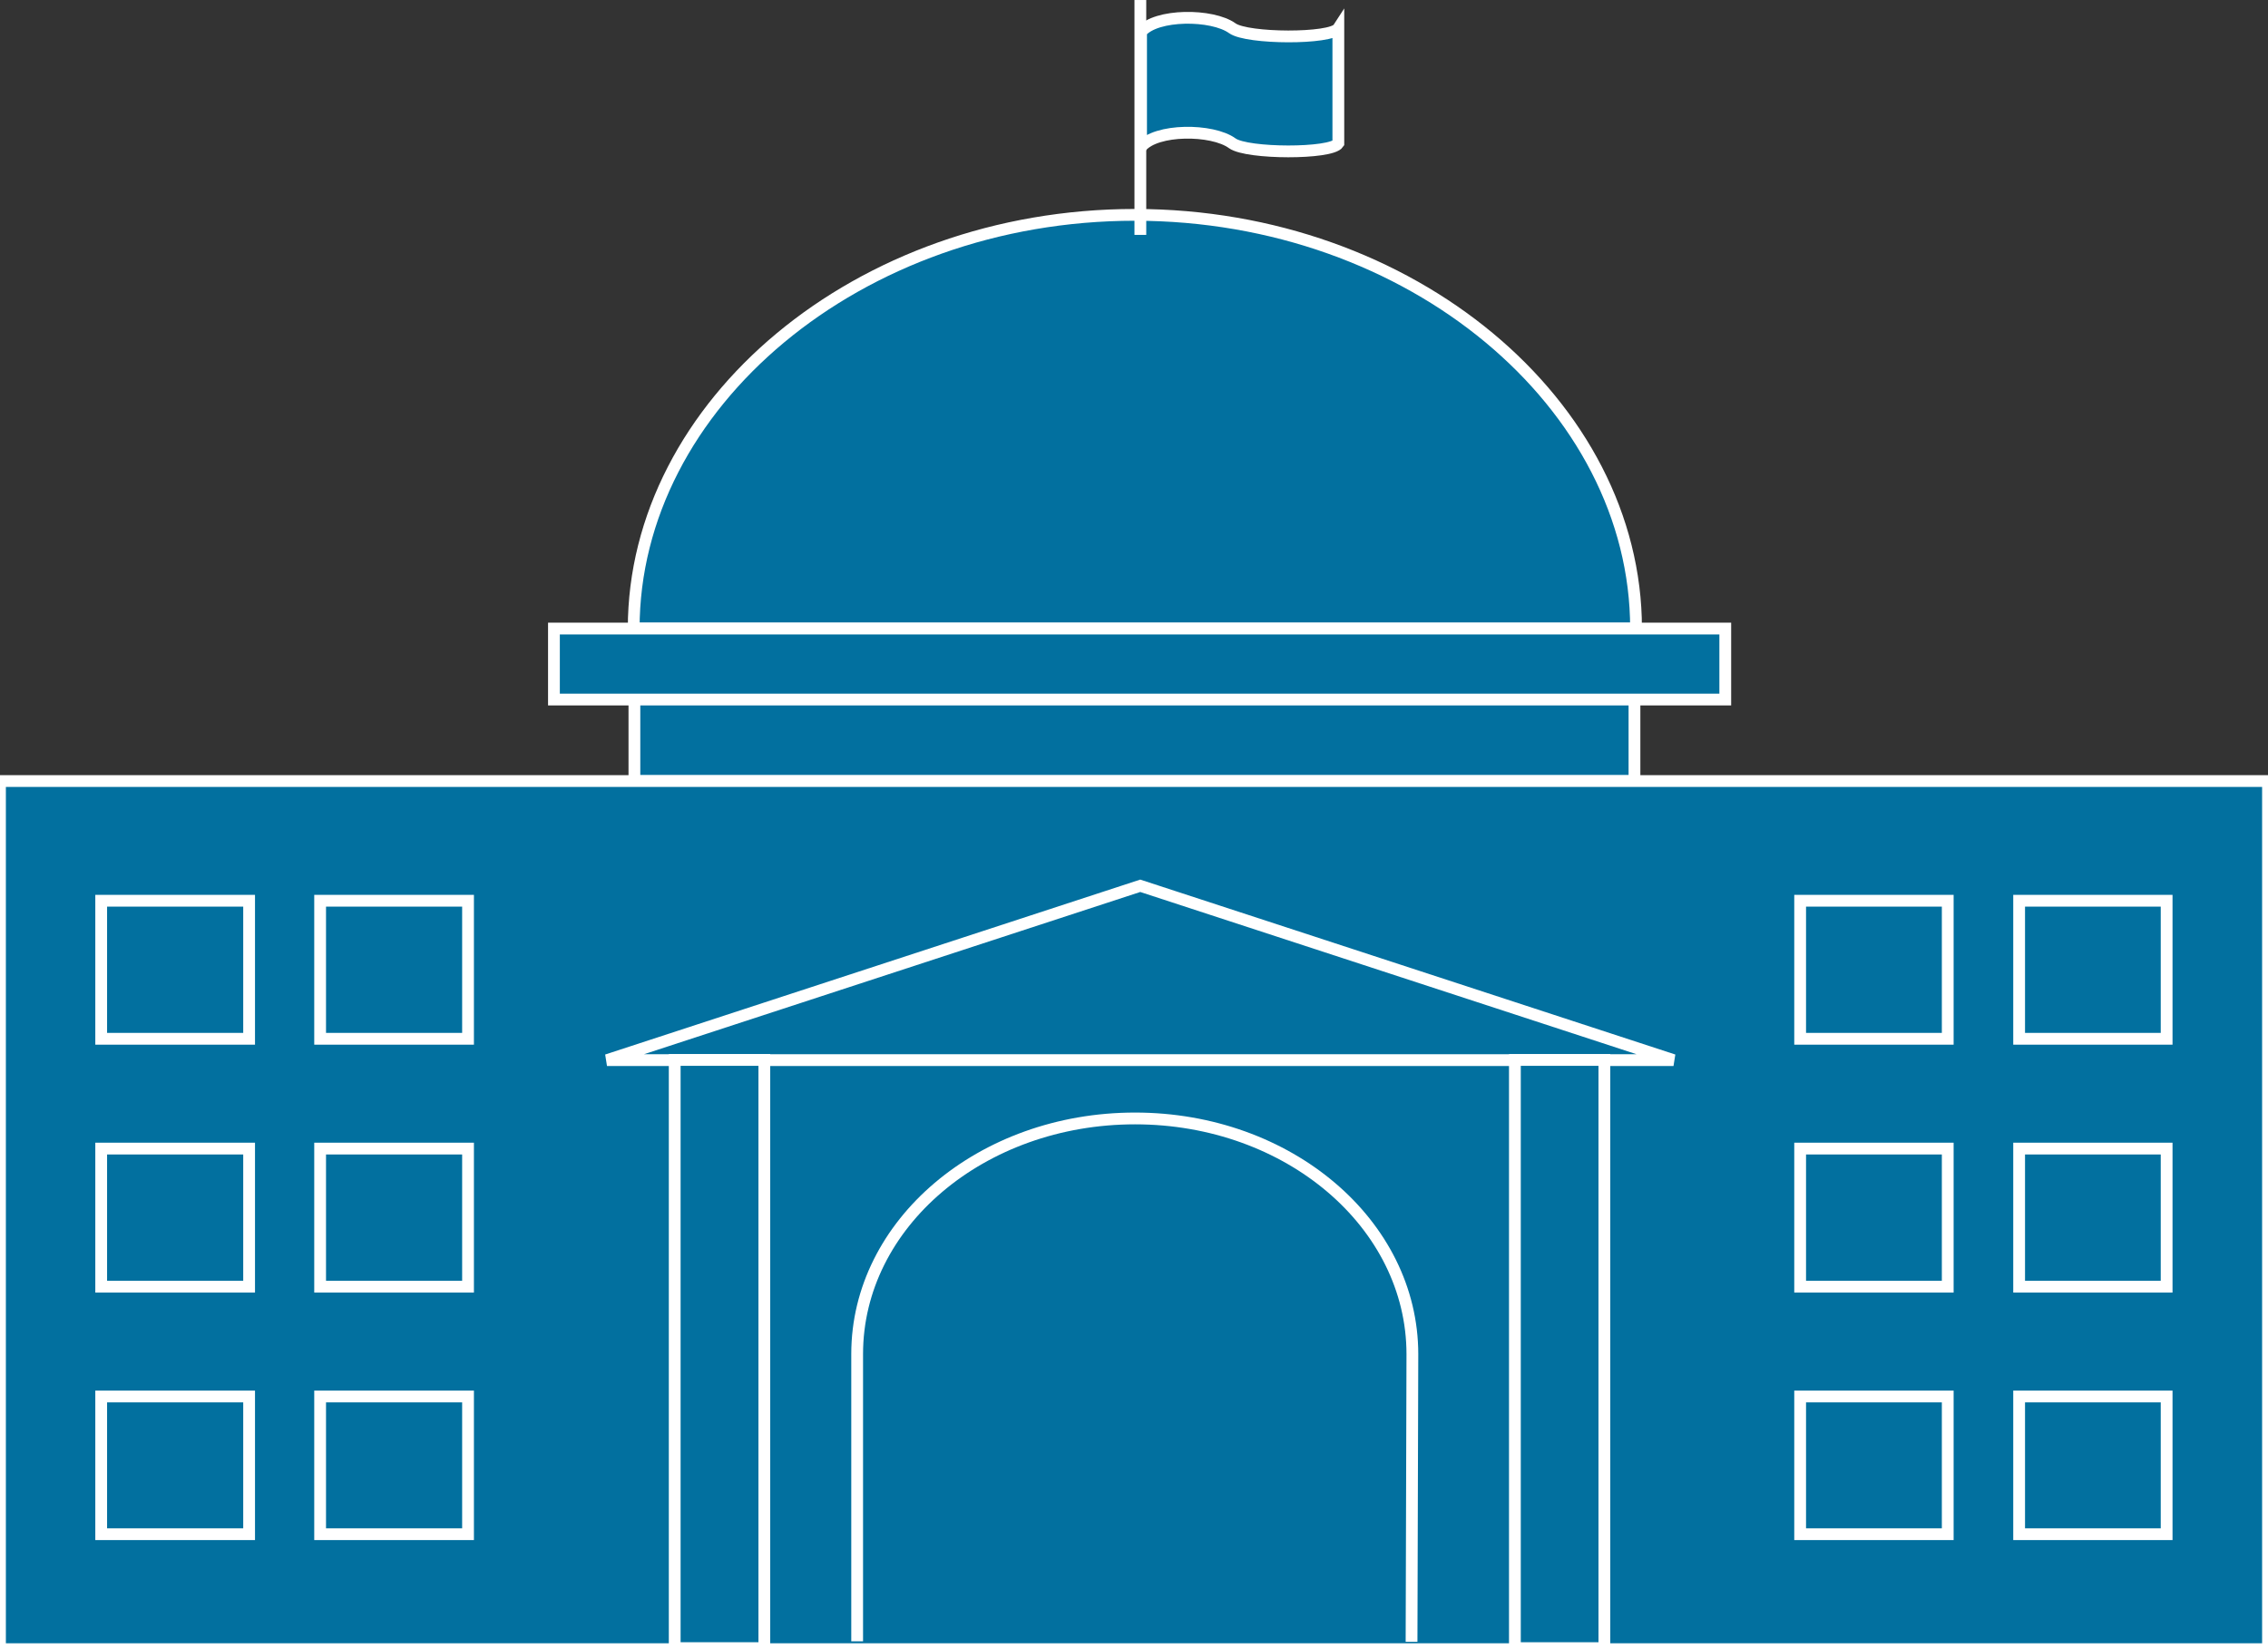 <?xml version="1.0" encoding="utf-8"?>
<!-- Generator: Adobe Illustrator 16.0.0, SVG Export Plug-In . SVG Version: 6.00 Build 0)  -->
<!DOCTYPE svg PUBLIC "-//W3C//DTD SVG 1.1//EN" "http://www.w3.org/Graphics/SVG/1.1/DTD/svg11.dtd">
<svg version="1.1"
	 id="svg2" xmlns:dc="http://purl.org/dc/elements/1.1/" xmlns:cc="http://creativecommons.org/ns#" xmlns:rdf="http://www.w3.org/1999/02/22-rdf-syntax-ns#" xmlns:svg="http://www.w3.org/2000/svg"
	 xmlns="http://www.w3.org/2000/svg" xmlns:xlink="http://www.w3.org/1999/xlink" x="0px" y="0px" width="77px" height="56px"
	 viewBox="0 0 77 56" enable-background="new 0 0 77 56" xml:space="preserve">
<rect x="0" y="0" width="77" height="56" fill="#333333" stroke="none"/>
<g id="g12" transform="scale(0.1,0.1)">
	<path id="path22" fill="#02709F" d="M215.386,265.215h339.526v-51.782H215.386V265.215z"/>
	<path id="path24" fill="none" stroke="#FFFFFF" stroke-width="4" d="M215.386,265.215h339.526v-51.782H215.386V265.215z"/>
	<path id="path26" fill="#02709F" d="M555.449,213.433c0-75.991-76.25-140.474-170.142-140.474
		c-93.965,0-170.161,64.482-170.161,140.474H555.449"/>
	<path id="path28" fill="none" stroke="#FFFFFF" stroke-width="4" d="M555.449,213.433c0-75.991-76.25-140.474-170.142-140.474
		c-93.965,0-170.161,64.482-170.161,140.474H555.449z"/>
	<path id="path30" fill="#02709F" d="M387.158,0.005v79.756"/>
	<path id="path32" fill="none" stroke="#FFFFFF" stroke-width="4" d="M387.158,0.005v79.756"/>
	<path id="path34" fill="#02709F" d="M454.375,48.677c-2.432,3.662-30.928,3.604-35.977,0c-6.816-5.005-25.977-5.005-30.996,1.221
		V10.835c5.02-6.167,24.18-6.167,30.996-1.23c5.049,3.618,33.545,3.735,35.977,0V48.677"/>
	<path id="path36" fill="none" stroke="#FFFFFF" stroke-width="4" d="M454.375,48.677c-2.432,3.662-30.928,3.604-35.977,0
		c-6.816-5.005-25.977-5.005-30.996,1.221V10.835c5.02-6.167,24.18-6.167,30.996-1.23c5.049,3.618,33.545,3.735,35.977,0V48.677z"/>
	<path id="path38" fill="#02709F" d="M-0.005,560H770V265.215H-0.005V560z"/>
	<path id="path40" fill="none" stroke="#FFFFFF" stroke-width="4" d="M-0.005,560H770V265.215H-0.005V560z"/>
	<path id="path42" fill="#02709F" d="M479.229,557.5l0.283-97.656c0-44.238-42.031-80.058-94.165-80.058
		c-52.129,0-94.336,35.742-94.336,79.98v97.578"/>
	<path id="path44" fill="none" stroke="#FFFFFF" stroke-width="4" d="M479.229,557.5l0.283-97.656
		c0-44.238-42.031-80.058-94.165-80.058c-52.129,0-94.336,35.742-94.336,79.98v97.578"/>
	<path id="path46" fill="#02709F" d="M34.355,352.734h50.22v-46.875h-50.22V352.734z"/>
	<path id="path48" fill="none" stroke="#FFFFFF" stroke-width="4" d="M34.355,352.734h50.22v-46.875h-50.22V352.734z"/>
	<path id="path50" fill="#02709F" d="M34.355,436.914h50.22V390.02h-50.22V436.914z"/>
	<path id="path52" fill="none" stroke="#FFFFFF" stroke-width="4" d="M34.355,436.914h50.22V390.02h-50.22V436.914z"/>
	<path id="path54" fill="#02709F" d="M34.355,520.957h50.22v-46.758h-50.22V520.957z"/>
	<path id="path56" fill="none" stroke="#FFFFFF" stroke-width="4" d="M34.355,520.957h50.22v-46.758h-50.22V520.957z"/>
	<path id="path58" fill="#02709F" d="M108.687,352.734h50.215v-46.875h-50.215V352.734z"/>
	<path id="path60" fill="none" stroke="#FFFFFF" stroke-width="4" d="M108.687,352.734h50.215v-46.875h-50.215V352.734z"/>
	<path id="path62" fill="#02709F" d="M108.687,436.914h50.215V390.02h-50.215V436.914z"/>
	<path id="path64" fill="none" stroke="#FFFFFF" stroke-width="4" d="M108.687,436.914h50.215V390.02h-50.215V436.914z"/>
	<path id="path66" fill="#02709F" d="M108.687,520.957h50.215v-46.758h-50.215V520.957z"/>
	<path id="path68" fill="none" stroke="#FFFFFF" stroke-width="4" d="M108.687,520.957h50.215v-46.758h-50.215V520.957z"/>
	<path id="path70" fill="#02709F" d="M685.508,352.734h50.078v-46.875h-50.078V352.734z"/>
	<path id="path72" fill="none" stroke="#FFFFFF" stroke-width="4" d="M685.508,352.734h50.078v-46.875h-50.078V352.734z"/>
	<path id="path74" fill="#02709F" d="M685.508,436.914h50.078V390.02h-50.078V436.914z"/>
	<path id="path76" fill="none" stroke="#FFFFFF" stroke-width="4" d="M685.508,436.914h50.078V390.02h-50.078V436.914z"/>
	<path id="path78" fill="#02709F" d="M685.508,520.957h50.078v-46.758h-50.078V520.957z"/>
	<path id="path80" fill="none" stroke="#FFFFFF" stroke-width="4" d="M685.508,520.957h50.078v-46.758h-50.078V520.957z"/>
	<path id="path82" fill="#02709F" d="M611.162,352.734h50.107v-46.875h-50.107V352.734z"/>
	<path id="path84" fill="none" stroke="#FFFFFF" stroke-width="4" d="M611.162,352.734h50.107v-46.875h-50.107V352.734z"/>
	<path id="path86" fill="#02709F" d="M611.162,436.914h50.107V390.02h-50.107V436.914z"/>
	<path id="path88" fill="none" stroke="#FFFFFF" stroke-width="4" d="M611.162,436.914h50.107V390.02h-50.107V436.914z"/>
	<path id="path90" fill="#02709F" d="M611.162,520.957h50.107v-46.758h-50.107V520.957z"/>
	<path id="path92" fill="none" stroke="#FFFFFF" stroke-width="4" d="M611.162,520.957h50.107v-46.758h-50.107V520.957z"/>
	<path id="path94" fill="#02709F" d="M568.164,359.98l-181.04-59.199L206.079,359.98H568.164"/>
	<path id="path96" fill="none" stroke="#FFFFFF" stroke-width="4" d="M568.164,359.98l-181.04-59.199L206.079,359.98H568.164z"
		/>
	<path id="path98" fill="#02709F" d="M188.066,237.539h397.676v-24.106H188.066V237.539z"/>
	<path id="path100" fill="none" stroke="#FFFFFF" stroke-width="4" d="M188.066,237.539h397.676v-24.106H188.066V237.539z"/>
	<path id="path102" fill="#02709F" d="M229.067,559.648h30.43V359.922h-30.43V559.648z"/>
	<path id="path104" fill="none" stroke="#FFFFFF" stroke-width="4" d="M229.067,559.648h30.43V359.922h-30.43V559.648z"/>
	<path id="path106" fill="#02709F" d="M514.316,559.648h30.381V359.922h-30.381V559.648z"/>
	<path id="path108" fill="none" stroke="#FFFFFF" stroke-width="4" d="M514.316,559.648h30.381V359.922h-30.381V559.648z"/>
</g>
</svg>
